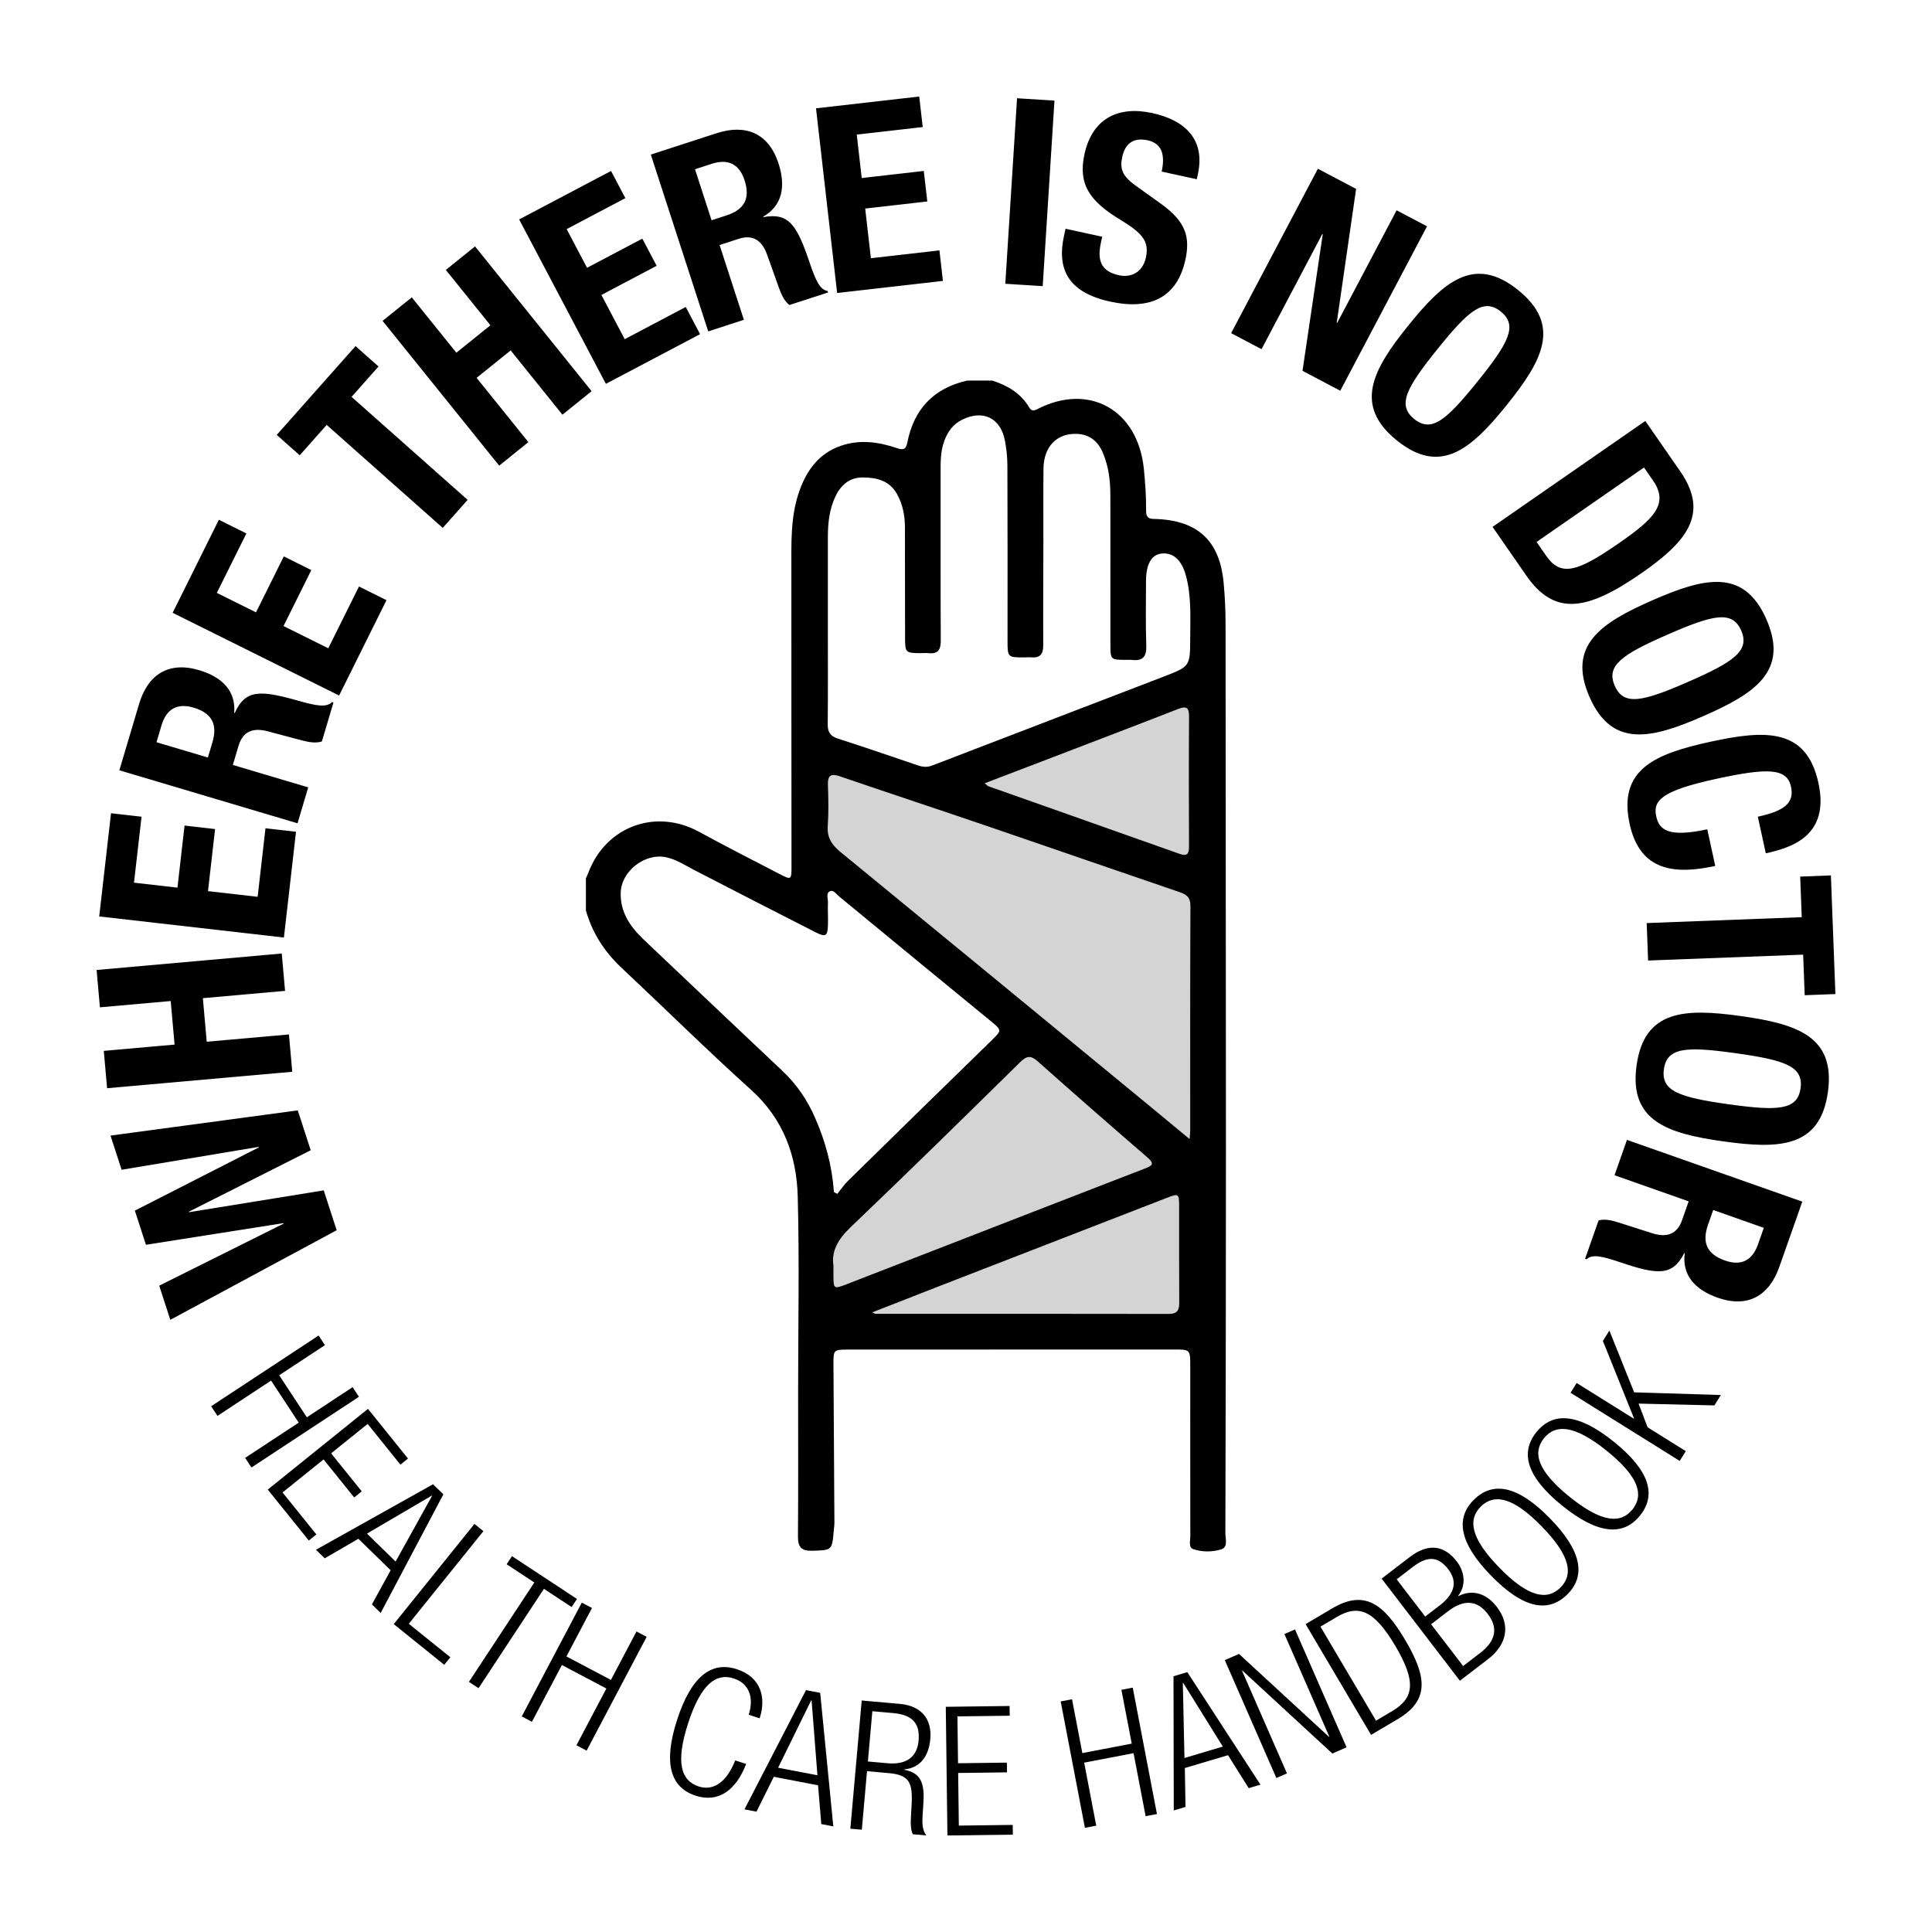 <?xml version="1.0" encoding="utf-8"?>
<!-- Generator: Adobe Illustrator 15.0.0, SVG Export Plug-In . SVG Version: 6.00 Build 0)  -->
<!DOCTYPE svg PUBLIC "-//W3C//DTD SVG 1.1//EN" "http://www.w3.org/Graphics/SVG/1.1/DTD/svg11.dtd">
<svg version="1.1" id="yesdoctor" xmlns="http://www.w3.org/2000/svg" xmlns:xlink="http://www.w3.org/1999/xlink" x="0px" y="0px"
	 width="1000px" height="1000px" viewBox="0 0 1000 1000" enable-background="new 0 0 1000 1000" xml:space="preserve">
<g id="center">
	<polygon id="bandaid" fill="#D4D4D4" points="423.707,686.976 618.618,686.976 625.582,352.845 491.581,406.794 423.707,392.871 
		423.707,452.039 524.646,533.832 423.707,639.988 	"/>
	<path id="hand" d="M509.674,405.423c1.246,1.038,1.494,1.387,1.822,1.503c33.031,11.683,66.072,23.309,99.083,35.041
		c3.896,1.381,4.858-0.036,4.849-3.71c-0.08-22.462-0.121-44.91,0.025-67.363c0.031-5.086-1.665-5.48-5.982-3.796
		c-24.386,9.517-48.856,18.818-73.305,28.192C527.583,398.58,518.983,401.865,509.674,405.423 M451.458,679.285
		c1.067,0.473,1.389,0.736,1.705,0.736c50.589,0.01,101.184-0.041,151.771,0.067c4.748,0.01,5.473-2.255,5.441-6.206
		c-0.116-16.335-0.03-32.677-0.056-49.015c-0.012-7.24-0.098-7.285-6.809-4.685c-39.429,15.29-78.856,30.578-118.286,45.89
		C474.143,670.377,463.077,674.734,451.458,679.285 M431.384,654.979c0,2.539,0,3.523,0,4.505c0.017,7.893,0.011,7.883,7.256,5.067
		c15.212-5.909,30.428-11.809,45.638-17.71c36.107-14.015,72.195-28.056,108.318-42.018c3.492-1.35,5.33-2.261,1.402-5.651
		c-19.041-16.459-38.012-33.025-56.811-49.766c-3.599-3.202-5.703-3.027-9.131,0.344c-29.158,28.695-58.349,57.363-87.939,85.604
		C433.706,641.471,430.238,647.795,431.384,654.979 M431.637,617.006c0.582,0.312,1.167,0.628,1.754,0.939
		c1.86-2.285,3.522-4.773,5.613-6.825c24.57-24.12,49.189-48.2,73.85-72.229c5.82-5.676,5.892-5.528-0.404-10.678
		c-12.188-9.955-24.355-19.943-36.509-29.948c-13.83-11.373-27.622-22.786-41.467-34.144c-1.473-1.21-3.025-3.604-4.795-2.865
		c-2.347,0.981-1.041,3.847-1.129,5.866c-0.167,3.928,0.134,7.88,0,11.808c-0.191,5.634-1.229,6.251-6.345,3.645
		c-21.033-10.72-42.061-21.455-63.015-32.322c-4.705-2.438-9.111-5.416-14.433-6.539c-10.994-2.323-23.199,7.217-23.485,18.373
		c-0.258,10.123,4.914,17.578,11.801,24.128c23.971,22.771,47.975,45.505,72.019,68.186c7.281,6.865,12.74,14.922,16.738,24.042
		C427.232,590.74,430.711,603.538,431.637,617.006 M615.737,589.578c0.156-2.098,0.31-3.217,0.31-4.338
		c0.01-38.788-0.071-77.576,0.121-116.367c0.025-4.672-2.277-5.973-5.952-7.229c-32.96-11.241-65.85-22.675-98.81-33.922
		c-25.511-8.706-51.105-17.143-76.604-25.869c-4.786-1.64-6.448-0.562-6.267,4.525c0.253,7.081,0.382,14.203-0.1,21.253
		c-0.42,6.043,2.223,9.773,6.672,13.413c52.696,43.154,105.274,86.455,157.884,129.72
		C600.371,576.839,607.72,582.95,615.737,589.578 M428.501,323.615c0,17.138,0.084,34.271-0.065,51.409
		c-0.037,3.982,1.399,6.022,5.225,7.253c13.857,4.469,27.641,9.201,41.431,13.889c2.505,0.85,4.798,1.053,7.404,0.056
		c40.036-15.427,80.128-30.708,120.159-46.145c13.352-5.147,13.331-5.299,13.393-19.76c0.04-10.812,0.668-21.704-2.197-32.292
		c-2.257-8.372-6.767-12.193-12.784-11.49c-5.047,0.597-7.86,5.497-7.896,14.036c-0.03,11.226-0.231,22.462,0.142,33.679
		c0.184,5.755-1.934,8.007-7.521,7.309c-0.972-0.122-1.974-0.01-2.956-0.015c-8.067-0.025-8.088-0.025-8.088-8.26
		c-0.016-25.798,0.021-51.606-0.035-77.404c-0.016-7.324-0.967-14.557-3.801-21.365c-2.44-5.876-6.691-9.632-13.403-9.936
		c-10.346-0.476-17.249,6.438-17.4,17.842c-0.162,12.405-0.03,24.816-0.062,37.227c-0.03,18.12-0.162,36.24-0.07,54.36
		c0.021,4.525-1.641,6.666-6.256,6.236c-0.973-0.091-1.965,0-2.945,0.01c-9.323,0.086-9.277,0.086-9.277-8.974
		c0.015-30.136,0.04-60.271-0.076-90.413c-0.021-4.297-0.48-8.66-1.296-12.881c-2.268-11.752-11.429-16.075-22.188-10.72
		c-4.688,2.333-7.437,6.226-9.201,11.034c-2.025,5.507-1.898,11.191-1.883,16.91c0.029,28.754-0.071,57.513,0.079,86.268
		c0.031,4.707-1.295,7.126-6.306,6.591c-1.367-0.147-2.764,0.015-4.131,0.005c-7.764-0.076-8.017-0.259-8.042-7.927
		c-0.056-19.106-0.016-38.213-0.066-57.32c-0.015-5.978-1.144-11.732-4.062-17.037c-3.842-6.985-10.439-8.589-17.581-8.666
		c-6.852-0.07-11.396,3.735-14.27,9.703c-3.232,6.731-3.971,13.949-3.976,21.293C428.497,293.282,428.497,308.446,428.501,323.615
		 M513.643,196.988c7.892,2.561,14.739,6.565,19.107,13.944c1.199,2.02,2.475,1.701,4.388,0.719
		c26.836-13.671,51.932,0.683,54.938,31.188c0.692,7.061,1.205,14.106,1.145,21.197c-0.024,2.622,0.364,4.5,3.807,4.561
		c22.635,0.405,34.261,11.034,36.312,32.94c0.688,7.253,1.012,14.511,1.012,21.805c0.03,90.584,0.188,181.166,0.197,271.746
		c0.017,66.166-0.137,132.331-0.293,198.497c-0.011,2.943,1.508,7.286-2.212,8.396c-4.626,1.377-9.886,1.439-14.536-0.197
		c-2.41-0.852-1.401-4.236-1.401-6.506c-0.057-29.339-0.046-58.682-0.035-88.021c0-8.784,0.024-8.759-8.595-8.759
		c-56.121,0.015-112.243,0.01-168.371,0.043c-7.701,0.005-7.747,0.081-7.706,7.865c0.147,27.31,0.336,54.623,0.493,81.933
		c0.005,1.177-0.197,2.354-0.297,3.53c-0.924,10.766-0.935,10.454-11.093,10.801c-5.771,0.192-7.521-1.918-7.478-7.458
		c0.187-25.206,0.078-50.409,0.083-75.612c0.01-33.477,0.698-66.971-0.207-100.42c-0.572-21.16-7.537-40.12-24.164-55.101
		c-22.814-20.55-44.667-42.167-67.071-63.177c-8.848-8.301-15.124-18.034-18.406-29.706V454.65c0.469-1.083,0.965-2.151,1.385-3.249
		c9.222-23.834,34.896-33.066,57.25-20.833c13.808,7.552,27.843,14.678,41.812,21.931c5.777,3.001,5.97,2.87,5.97-3.812
		c-0.016-51.181-0.099-102.361-0.062-153.542c0.018-13.95-0.59-27.995,4.298-41.448c3.861-10.639,10.117-19.072,21.296-22.943
		c9.786-3.392,19.405-2.05,28.9,1.144c2.942,0.992,4.766,1.099,5.483-2.637c3.365-17.427,13.604-28.35,31.058-32.272H513.643
		L513.643,196.988z"/>
</g>
<g id="circle">
	<path id="helthcarehandbook" d="M869.417,756.163l3.153-5.054l-19.78-12.352l-4.661-12.258l39.211,0.943l3.366-5.381l-44.875-1.395
		l-12.812-31.974l-3.36,5.381l16.11,40.079l-0.102,0.16l-29.594-18.477l-3.158,5.057L869.417,756.163z M812.45,774.781
		c-16.778-13.524-19.258-22.946-13.285-30.358c5.967-7.41,15.705-7,32.488,6.518c16.789,13.521,19.265,22.942,13.297,30.355
		C838.977,788.713,829.239,788.304,812.45,774.781 M808.715,779.423c18.605,14.984,31.599,15.638,40.146,5.028
		c8.549-10.613,5.138-23.169-13.469-38.15c-18.605-14.983-31.599-15.643-40.143-5.027
		C786.703,751.884,790.114,764.441,808.715,779.423 M776.104,811.459c-15.062-15.419-16.397-25.069-9.58-31.723
		c6.808-6.65,16.424-5.087,31.477,10.339c15.062,15.424,16.399,25.073,9.592,31.725C800.774,828.45,791.162,826.884,776.104,811.459
		 M771.837,815.622c16.692,17.093,29.513,19.289,39.262,9.772c9.748-9.521,7.854-22.394-8.833-39.48
		c-16.688-17.095-29.508-19.292-39.261-9.771C753.256,785.658,755.15,798.535,771.837,815.622 M755.646,869.949l14.506-11.122
		c10.001-7.666,11.741-17.804,4.642-27.062c-5.284-6.886-12.467-9.371-19.942-5.634l-0.115-0.147
		c4.312-5.411,3.313-12.527-0.658-17.716c-6.023-7.854-14.146-10.187-24.371-2.354l-14.576,11.179L755.646,869.949z
		 M740.735,840.707l8.815-6.757c8.221-6.306,15.063-5.667,20.516,1.438c5.445,7.111,4.292,13.888-3.934,20.188l-8.812,6.757
		L740.735,840.707z M722.914,817.457l8.296-6.359c7.404-5.682,13.022-5.865,18.418,1.166c4.713,6.152,3.68,12.471-4.464,18.715
		l-7.486,5.737L722.914,817.457z M683.459,841.942l8.356-4.94c11.247-6.651,19.31-3.832,30.425,14.962
		c11.019,18.639,9.596,27.062-1.65,33.709l-8.355,4.939L683.459,841.942z M709.663,897.972l13.808-8.155
		c16.713-9.881,14.911-22.245,3.853-40.961c-11.064-18.717-21.035-26.253-37.748-16.373l-13.803,8.164L709.663,897.972z
		 M660.653,920.301l5.477-2.395l-23.263-53.16l0.172-0.073l46.596,42.956l7.351-3.219l-26.699-61.023l-5.472,2.391l23.258,53.165
		l-0.168,0.072l-46.596-42.957l-7.35,3.221L660.653,920.301z M607.533,937.089l6.084-1.809l-0.351-20.144l22.356-6.647
		l10.715,17.058l6.079-1.81l-37.854-58.234l-7.156,2.131L607.533,937.089z M613.081,909.939l-0.855-38.877l0.178-0.051
		l20.528,33.021L613.081,909.939z M592.976,940.067l5.861-1.118l-12.532-65.424l-5.865,1.124l5.34,27.853l-25.565,4.899
		l-5.335-27.854l-5.866,1.124l12.532,65.419l5.866-1.123l-6.246-32.615l25.561-4.899L592.976,940.067z M490.385,950.042
		l33.861-0.431l-0.065-5.039l-27.894,0.353l-0.34-27.235l25.276-0.321l-0.061-5.038l-25.287,0.321l-0.304-24.256l27.054-0.342
		l-0.065-5.038l-33.021,0.42L490.385,950.042z M451.524,885.726l10.877,0.966c10.774,0.953,13.771,6.188,13.059,14.271
		c-0.779,8.733-6.641,12.522-16.024,11.688l-10.219-0.906L451.524,885.726z M440.135,946.526l5.942,0.528l2.688-30.296l11.252,1.003
		c10.681,0.946,12.486,4.855,11.818,16.594l-0.304,5.594c-0.224,3.54-0.248,7.002,0.937,9.449l6.976,0.619
		c-2.097-2.809-2.151-6.375-1.925-10.006l0.456-7.264c0.634-10.244-1.735-15.237-9.939-16.713l0.015-0.188
		c8.975-0.886,12.771-7.764,13.479-15.751c0.916-10.316-4.651-17.181-15.716-18.16l-19.79-1.762L440.135,946.526z M385.331,936.518
		l6.23,1.191l8.964-18.041l22.902,4.391l1.665,20.079l6.23,1.191l-6.798-69.124l-7.334-1.404L385.331,936.518z M402.751,914.968
		l17.139-34.899l0.188,0.034l3.021,38.764L402.751,914.968z M380.532,911.18c-4.165,10.713-10.907,16.077-18.894,13.486
		c-9.05-2.94-12.133-12.181-5.477-32.679c6.65-20.499,14.571-26.163,23.627-23.226c8.164,2.646,10.522,10.185,7.729,18.788
		l5.679,1.845c3.372-10.381,1.013-21.25-11.854-25.426c-12.958-4.204-23.485,3.461-30.865,26.172
		c-7.374,22.717-3.351,35.109,9.606,39.312c11.354,3.688,20.631-2.229,26.128-16.43L380.532,911.18z M298.37,903.342l5.27,2.779
		l31.077-58.905l-5.27-2.776l-13.23,25.079l-23.034-12.148l13.23-25.085l-5.264-2.778l-31.083,58.899l5.27,2.783l15.498-29.376
		l23.034,12.152L298.37,903.342z M242.714,870.528l4.976,3.276l33.855-51.437l14.345,9.438l2.758-4.197l-33.653-22.151l-2.764,4.196
		l14.339,9.438L242.714,870.528z M203.802,840.646l26.147,21.056l3.158-3.913l-21.512-17.32l38.624-47.952l-4.642-3.736
		L203.802,840.646z M163.548,802.151l4.535,4.432l17.427-10.108l16.688,16.29l-9.688,17.665l4.535,4.432l32.449-61.402l-5.34-5.208
		L163.548,802.151z M189.958,793.792l33.548-19.676l0.131,0.131l-18.863,34.011L189.958,793.792z M138.6,771.008l21.238,26.365
		l3.912-3.15l-17.497-21.729l21.223-17.093l15.857,19.688l3.917-3.15l-15.862-19.688l18.904-15.223l16.967,21.067l3.917-3.149
		l-20.711-25.714L138.6,771.008z M126.883,754.604l3.274,4.976l55.631-36.611l-3.275-4.979l-23.688,15.594l-14.318-21.754
		l23.688-15.594l-3.275-4.977l-55.625,36.617l3.275,4.976l27.736-18.26l14.318,21.754L126.883,754.604z"/>
	<path id="wherethereisnodoctor" d="M842.116,590.001l-6.449,18.302l38.387,13.521l-3.446,9.784
		c-2.597,7.372-8.037,9.029-15.25,6.773l-17.588-5.623c-3.604-1.129-7.174-1.953-10.342-1.072l-6.984,19.83l0.765,0.27
		c2.991-2.804,8.129-1.569,17.705,1.665c19.278,6.504,26.815,7.013,32.854-4.861l0.253,0.091
		c-1.464,11.058,4.966,18.753,17.042,23.005c15.509,5.461,26.607-0.914,31.896-15.914l11.904-33.808L842.116,590.001z
		 M912.945,635.523l-3.042,8.641c-2.915,8.26-8.67,11.236-17.062,8.275c-9.789-3.447-11.854-9.744-8.767-18.514l2.688-7.63
		L912.945,635.523z M898.45,545.145c25.494,3.565,35.104,6.814,33.517,18.16c-1.585,11.34-11.723,11.826-37.212,8.261
		c-25.626-3.587-35.105-6.814-33.521-18.16C862.822,542.059,872.829,541.556,898.45,545.145 M901.137,525.926
		c-28.957-4.055-50.013-3.328-54.047,25.5c-4.033,28.827,16.016,35.307,44.973,39.357c28.961,4.054,50.017,3.322,54.051-25.5
		C950.146,536.456,930.098,529.979,901.137,525.926 M947.671,453.114l-15.893,0.606l0.8,21.008l-80.26,3.048l0.738,19.388
		l80.256-3.047l0.799,21.008L950,514.521L947.671,453.114z M913.979,441.676c13.689-2.979,33.142-9.279,27.239-36.404
		c-6.194-28.443-27.245-27.584-55.816-21.364c-28.572,6.221-48.074,14.191-41.89,42.63c5.416,24.89,24.021,26.082,44.298,21.666
		l-4.13-18.96c-20.275,4.411-24.918,0.182-26.411-6.666c-1.771-8.162,2.501-13.23,30.94-19.418
		c26.599-5.796,36.695-5.646,38.791,3.963c1.863,8.563-3.462,12.616-17.158,15.597L913.979,441.676z M863.166,328.446
		c23.581-10.32,33.472-12.585,38.067-2.097c4.586,10.498-3.796,16.226-27.372,26.537c-23.708,10.371-33.473,12.585-38.062,2.088
		C831.203,344.486,839.463,338.812,863.166,328.446 M855.386,310.663c-26.79,11.725-44.343,23.374-32.677,50.042
		c11.667,26.664,32.136,21.678,58.926,9.961c26.79-11.72,44.344-23.371,32.683-50.037
		C902.65,293.962,882.176,298.945,855.386,310.663 M850.927,241.979l4.683,6.752c8.441,12.185,0.253,19.998-17.694,32.436
		c-21.479,14.891-29.994,17.513-37.673,6.436l-4.914-7.083L850.927,241.979z M772.536,272.709l17.427,25.14
		c14.663,21.152,31.438,18.381,59.456-1.04c23.253-16.126,35.664-30.632,20.312-52.778l-18.12-26.137L772.536,272.709z
		 M744.02,180.7c16.137-20.046,23.864-26.628,32.782-19.441c8.924,7.185,4.142,16.131-12.005,36.18
		c-16.228,20.149-23.87,26.628-32.789,19.446C723.085,209.694,727.783,200.852,744.02,180.7 M728.906,168.532
		c-18.344,22.774-28.531,41.215-5.855,59.475c22.665,18.259,38.519,4.378,56.86-18.401c18.342-22.774,28.524-41.215,5.854-59.475
		C763.096,131.871,747.249,145.753,728.906,168.532 M682.133,87.337l-44.899,85.098l15.735,8.298l31.441-59.588l0.238,0.124
		l-10.468,70.658l19.547,10.315l44.9-85.098l-15.736-8.298l-30.753,58.278L691.901,167l10.017-69.226L682.133,87.337z
		 M551.533,118.399l-0.835,3.814c-3.781,17.383,2.471,29.219,23.931,33.896c20.539,4.472,34.6-1.845,38.934-21.726
		c2.494-11.457,0.385-19.504-12.486-28.787l-13.246-9.5c-7.283-5.173-8.225-9.101-6.959-14.896
		c1.204-5.53,4.621-10.439,13.174-8.577c7.243,1.574,9.151,7.37,7.233,16.191l18.171,3.958l0.57-2.632
		c3.934-18.042-6.74-27.946-23.597-31.616c-17.906-3.902-31.133,3.012-35.115,21.312c-3.411,15.675,2.84,24.34,18.429,33.803
		c11.561,7.071,15.221,11.176,13.362,19.732c-1.722,7.903-8.059,10.386-13.849,9.123c-10.012-2.179-11.282-8.381-9.358-17.208
		l0.603-2.761L551.533,118.399z M539.705,148.107l6.084-96.026l-19.365-1.222l-6.084,96.018L539.705,148.107z M422.365,56.067
		l10.933,95.59l54.755-6.256l-1.802-15.799l-35.485,4.054l-2.937-25.707l32.136-3.669l-1.812-15.799l-32.13,3.67l-2.566-22.488
		l34.14-3.902l-1.812-15.802L422.365,56.067z M366.578,171.529l18.454-5.998l-12.567-38.705l9.87-3.204
		c7.435-2.414,12.051,0.901,14.638,7.997l6.216,17.394c1.29,3.546,2.799,6.884,5.426,8.863l19.998-6.489l-0.248-0.772
		c-4.049-0.668-6.187-5.499-9.436-15.073c-6.534-19.269-10.71-25.565-23.809-23.156l-0.087-0.255
		c9.678-5.55,11.885-15.336,7.932-27.509c-5.071-15.637-16.885-20.587-32.009-15.678l-34.094,11.069L366.578,171.529z
		 M359.73,87.605l8.716-2.83c8.331-2.705,14.191,0.068,16.94,8.526c3.198,9.867-0.552,15.341-9.395,18.208l-7.688,2.498
		L359.73,87.605z M268.714,113.578l44.896,85.098l48.752-25.717l-7.42-14.068l-31.589,16.67l-12.066-22.888l28.603-15.088
		l-7.421-14.065l-28.606,15.093L293.3,118.59l30.389-16.035l-7.415-14.068L268.714,113.578z M258.379,241.02l15.113-12.175
		l-26.8-33.269l17.634-14.2l26.79,33.269l15.113-12.17l-60.348-74.935l-15.113,12.17l23.075,28.655l-17.629,14.197l-23.08-28.652
		l-15.113,12.175L258.379,241.02z M143.242,225.104l11.895,10.551l13.954-15.724l60.069,53.307l12.881-14.519l-60.068-53.302
		l13.949-15.723l-11.895-10.558L143.242,225.104z M89.363,317.182l86.161,42.817l24.527-49.356l-14.238-7.076l-15.893,31.979
		l-23.166-11.515l14.385-28.961l-14.238-7.076l-14.39,28.962l-20.276-10.075l15.296-30.771l-14.242-7.081L89.363,317.182z
		 M154.002,426.134l5.532-18.598l-39.009-11.604l2.961-9.944c2.228-7.491,7.577-9.415,14.891-7.521l17.852,4.748
		c3.649,0.944,7.253,1.597,10.376,0.554l5.993-20.146l-0.774-0.233c-2.845,2.951-8.038,1.973-17.766-0.782
		c-19.578-5.544-27.13-5.681-32.57,6.475l-0.264-0.073c0.922-11.115-5.892-18.481-18.16-22.136
		c-15.756-4.685-26.532,2.234-31.067,17.472L61.778,398.7L154.002,426.134z M81.001,384.172l2.611-8.779
		c2.5-8.396,8.108-11.65,16.632-9.112c9.946,2.953,12.319,9.147,9.673,18.057l-2.309,7.754L81.001,384.172z M51.356,474.345
		l95.596,10.925l6.261-54.757l-15.802-1.805l-4.054,35.479l-25.702-2.938l3.67-32.135l-15.803-1.806l-3.669,32.136l-22.493-2.577
		l3.902-34.139l-15.797-1.805L51.356,474.345z M151.274,554.753l-1.716-19.327l-42.551,3.778l-2.005-22.551l42.547-3.778
		l-1.716-19.333L50,502.054l1.716,19.332l36.64-3.255l2.01,22.549l-36.645,3.255l1.716,19.329L151.274,554.753z M174.263,636.766
		l-6.701-20.633l-69.722,11.3l-0.081-0.255l63.065-31.812l-6.701-20.633l-96.921,13.048l5.744,17.686l70.957-11.842l0.086,0.253
		l-64.185,32.74l5.745,17.685l71.169-11.206l0.086,0.261l-64.387,32.099l5.739,17.685L174.263,636.766z"/>
</g>
</svg>
